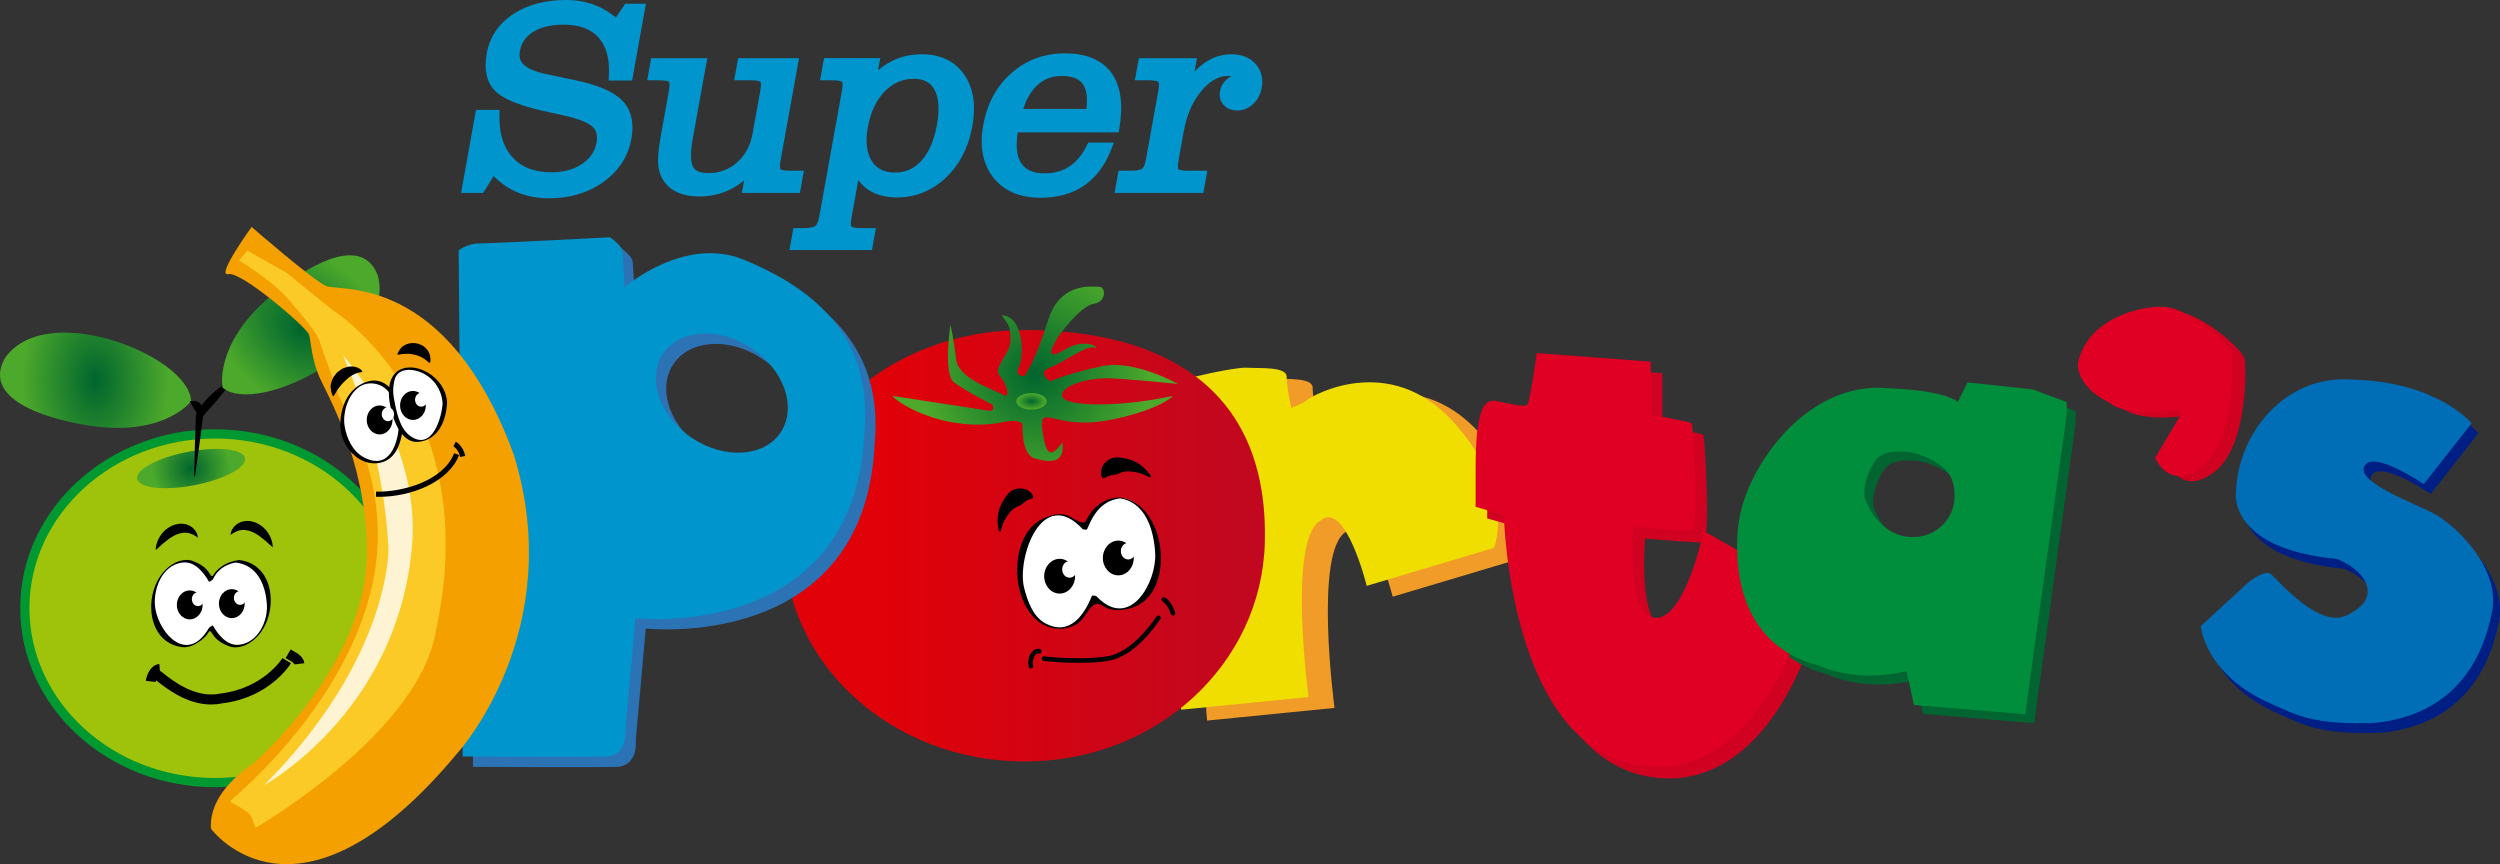 <svg xmlns="http://www.w3.org/2000/svg" xmlns:xlink="http://www.w3.org/1999/xlink" width="400" height="138.266"><rect width="100%" height="100%" fill="#333333" stroke="none"/><defs><radialGradient id="a" spreadMethod="pad" gradientTransform="matrix(1.732 0 0 -1.732 274.522 116.838)" gradientUnits="userSpaceOnUse" r="1" cy="0" cx="0" fy="0" fx="0"><stop offset="0" stop-color="#00652e"/><stop offset=".966" stop-color="#4ca92b"/><stop offset="1" stop-color="#4ca92b"/></radialGradient><radialGradient id="b" spreadMethod="pad" gradientTransform="matrix(3.219 0 0 -4.828 270.448 120.6)" gradientUnits="userSpaceOnUse" r="1" cy="0" cx="0" fy="0" fx="0"><stop offset="0" stop-color="#00652e"/><stop offset=".966" stop-color="#4ca92b"/><stop offset=".966" stop-color="#4ca92b"/><stop offset="1" stop-color="#4ca92b"/></radialGradient><radialGradient id="c" spreadMethod="pad" gradientTransform="matrix(-2.13 -2.413 -3.62 3.195 279.232 122.747)" gradientUnits="userSpaceOnUse" r="1" cy="0" cx="0" fy="0" fx="0"><stop offset="0" stop-color="#00652e"/><stop offset=".966" stop-color="#4ca92b"/><stop offset=".966" stop-color="#4ca92b"/><stop offset="1" stop-color="#4ca92b"/></radialGradient><linearGradient id="d" gradientTransform="matrix(20.488 0 0 -20.488 304.04 113.545)" gradientUnits="userSpaceOnUse" x2="1"><stop offset="0" stop-color="#e00109"/><stop offset=".888" stop-color="#bc0923"/><stop offset="1" stop-color="#e14331"/></linearGradient><radialGradient id="e" spreadMethod="pad" gradientTransform="matrix(5.046 0 0 -5.046 310.508 120.88)" gradientUnits="userSpaceOnUse" r="1" cy="0" cx="0" fy="0" fx="0"><stop offset="0" stop-color="#00652e"/><stop offset=".966" stop-color="#4ca92b"/><stop offset="1" stop-color="#4ca92b"/></radialGradient><radialGradient id="f" spreadMethod="pad" gradientTransform="matrix(.643 0 0 -.354 310.353 119.7)" gradientUnits="userSpaceOnUse" r="1" cy="0" cx="0" fy="0" fx="0"><stop offset="0" stop-color="#00652e"/><stop offset=".966" stop-color="#4ca92b"/><stop offset="1" stop-color="#4ca92b"/></radialGradient><radialGradient xlink:href="#a" id="g" gradientUnits="userSpaceOnUse" gradientTransform="matrix(6.499 0 0 6.499 299.75 505.64)" spreadMethod="pad" cx="0" cy="0" fx="0" fy="0" r="1"/><radialGradient xlink:href="#b" id="h" gradientUnits="userSpaceOnUse" gradientTransform="matrix(12.08 0 0 18.119 284.46 491.518)" spreadMethod="pad" cx="0" cy="0" fx="0" fy="0" r="1"/><radialGradient xlink:href="#c" id="i" gradientUnits="userSpaceOnUse" gradientTransform="matrix(-7.993 9.057 -13.585 -11.99 317.425 483.462)" spreadMethod="pad" cx="0" cy="0" fx="0" fy="0" r="1"/><linearGradient xlink:href="#d" id="j" gradientUnits="userSpaceOnUse" gradientTransform="matrix(76.887 0 0 76.887 410.53 517.996)" x2="1"/><radialGradient xlink:href="#e" id="k" gradientUnits="userSpaceOnUse" gradientTransform="matrix(18.936 0 0 18.936 434.8 490.475)" spreadMethod="pad" cx="0" cy="0" fx="0" fy="0" r="1"/><radialGradient xlink:href="#f" id="l" gradientUnits="userSpaceOnUse" gradientTransform="matrix(2.413 0 0 1.329 434.215 494.896)" spreadMethod="pad" cx="0" cy="0" fx="0" fy="0" r="1"/></defs><path d="M64.8 97.318c0 15.405-13.616 27.895-30.414 27.895-16.798 0-30.416-12.49-30.416-27.895s13.618-27.895 30.416-27.895c16.798 0 30.413 12.49 30.413 27.895" fill="#9fc20b"/><path d="M34.385 70.16c-16.362 0-29.677 12.18-29.677 27.158 0 14.974 13.315 27.16 29.677 27.16 16.362 0 29.677-12.186 29.677-27.16 0-14.977-13.315-27.16-29.677-27.16m0 55.794c-17.177 0-31.152-12.846-31.152-28.634s13.975-28.633 31.152-28.633c17.176 0 31.152 12.845 31.152 28.633 0 15.788-13.976 28.634-31.152 28.634" fill="#009831"/><path d="M299.24 502.967c-4.763.912-8.396 2.852-8.114 4.324.28 1.475 4.372 1.933 9.134 1.018 4.762-.912 8.39-2.85 8.11-4.324-.18-.96-1.982-1.486-4.526-1.486-1.366 0-2.946.15-4.605.47" fill="url(#g)" transform="translate(-269.173 -430.677)"/><path d="M193.153 115.29c-.736-4.24-.642-52.546 0-52.75.642-.198 8.417-2.09 10.508-1.965 2.087.124 6.358-.214 6.358 1.445 0 1.658.74 4.976.74 4.976s1.842-.646 2.58-1.29c.737-.647 13.087-7.743 23.317 3.504 10.23 11.243 6.545 20.183 6.545 20.183l-20.37 6.083s-3.41-13.795-7.374-10.448c-5.344 2.89-1.933 28.236-1.933 28.236l-20.37 2.027z" fill="#f19b28"/><path d="M31.062 76.24c.05-3.292.17-6.58.282-9.867l.008-.13.064-.11c.183-.3.36-.627.55-.916l.617-.807c.43-.506.89-.99 1.388-1.422.98-.882 2.024-1.685 3.195-2.338l.09.097c-.732 1.12-1.557 2.125-2.383 3.112-.417.494-.822.982-1.26 1.443-.425.47-.834.924-1.172 1.39l.068-.238c-.417 3.265-.83 6.534-1.314 9.792l-.13-.008z"/><path d="M269.95 487.994c-4.794 8.605 14.192 10.875 14.192 10.875 11.487 1.538 15.608-3.99 15.608-3.99-.132-4.99-11.232-10.98-20.235-10.984-3.975 0-7.536 1.167-9.566 4.098" fill="url(#h)" transform="translate(-269.173 -430.677)"/><path d="M312.123 478.356c-8.756 7.6-7.333 14.347-7.333 14.347 5.513 4.616 27.673-6.473 24.877-17.792-.874-2.48-2.533-3.387-4.5-3.387-5.385 0-13.044 6.833-13.044 6.833" fill="url(#i)" transform="translate(-269.173 -430.677)"/><path d="M30.51 64.166s.104-.02.243-.02c.12.013.35-.01.518.028.19.03.365.086.51.176.065.05.163.083.204.15l.16.184c.065.154.136.3.133.48.01.17-.02.353-.08.533-.044.17-.164.36-.21.473-.063.124-.127.207-.127.207l-.112.07s-.368-.536-.732-1.072c-.312-.57-.62-1.14-.62-1.14l.113-.07z"/><path d="M189 113.552c-.736-4.24-.642-52.547 0-52.75.642-.198 8.418-2.09 10.508-1.966 2.086.124 6.357-.214 6.357 1.445 0 1.66.74 4.977.74 4.977s1.842-.645 2.58-1.29c.737-.646 13.087-7.743 23.318 3.504 10.23 11.245 6.544 20.184 6.544 20.184l-20.37 6.083s-3.41-13.795-7.374-10.448c-5.344 2.89-1.933 28.236-1.933 28.236L189 113.552z" fill="#efde00"/><path d="M237.955 76.776c0-9.4 1.38-11.06 3.134-10.782 1.75.274 4.697 1.197 5.16.552.46-.646 1.473-8.204 1.473-8.204l18.25 1.38v8.483s6.268 1.107 6.542 1.38c.277.278 1.2 17.237 0 17.237-1.198 0-9.307-.645-9.307-.645s-1.29 14.317 3.5 14.53c4.793.215 7.743-13.885 7.743-13.885l17.05 9.68s-5.434 26.45-23.132 28.013c-25.07 1.385-25.895-40.282-25.895-40.282l-4.518-1.284v-6.174zM334.533 58.978c1.474-7.25 10.33-9.408 14.204-8.98 3.87.432 10.25 6.03 10.433 7.57.184 1.534.49 13.697-4.793 17.878-5.284 4.177-7.486-1.35-7.486-1.35l4.17-7.008-.428-.675s-8.05 1.415-11.123-1.167c-5.47-2.702-4.977-6.268-4.977-6.268" fill="#d10122"/><path d="M332.468 58.123c1.475-7.25 10.33-9.408 14.204-8.98 3.87.43 10.25 6.03 10.433 7.57.184 1.534.495 13.697-4.792 17.877-5.284 4.177-7.487-1.35-7.487-1.35l4.17-7.007-.43-.676s-8.048 1.415-11.122-1.167c-5.468-2.702-4.976-6.267-4.976-6.267" fill="#df0023"/><path d="M358.864 80.453c.188-9.375 7.742-18.986 18.618-18.156 13.73.367 19.075 7.006 19.075 7.006l-7.648 9.72s-8.066-5.528-9.492-2.9c-1.43 2.626 8.11 5.988 11.244 7.692 3.133 1.708 10.553 8.436 9.168 15.623-1.38 7.19-5.667 16.407-18.708 17.788-10.046.368-12.568-1.29-16.497-2.994-10.83-4.703-11.382-12.49-11.382-12.49l7.603-7.002s2.672-2.12 3.595-1.34c.92.784 6.452 7.344 10.768 6.99 1.565-.126 3.54-1.556 4.147-2.427 1.5-2.154.127-5.055-4.27-6.957-17.467-1.66-16.22-10.553-16.22-10.553" fill="#001f84"/><path d="M307.532 87.368c-3.663 0-6.193-2.526-7.604-5.855-.784-1.842.755-5.914 2.21-7.044 1.412-1.097 4.684-.958 6.373-.324 3.934 1.48 5.656 3.063 5.656 6.68 0 3.61-2.972 6.542-6.634 6.542m19.124-23.64l-10.414-1.106-1.57 3.133s-1.658-1.842-11.148-2.21c-12.63-1.2-22.123 11.795-23.782 20.734 0 0-3.775 19.262 12.534 23.593 7.007 3.043 14.193.923 14.193.923l1.2 5.438 17.79 1.475 6.634-47.928v-2.027l-5.438-2.026z" fill="#006531"/><path d="M74.65 30.134l2.13-11.82h2.403c-.11 3.103.64 5.542 2.247 7.324 1.607 1.78 3.866 2.67 6.782 2.67 2.113 0 3.89-.493 5.344-1.476 1.452-.983 2.323-2.278 2.612-3.884.247-1.374-.042-2.443-.863-3.213-.826-.77-2.47-1.43-4.935-1.985l-3.472-.765c-3.752-.86-6.18-1.884-7.273-3.078-1.095-1.19-1.437-2.942-1.017-5.254.436-2.41 1.73-4.334 3.885-5.768 2.157-1.43 4.848-2.15 8.08-2.15 1.598 0 3.065.263 4.394.78 1.328.518 2.567 1.318 3.72 2.402l1.74-2.578h2.038l-1.948 10.803H98.16c.15-2.882-.46-5.092-1.835-6.627-1.373-1.54-3.426-2.308-6.158-2.308-2.154 0-3.907.424-5.265 1.28-1.355.852-2.173 2.037-2.447 3.56-.218 1.19.086 2.16.912 2.898.822.743 2.218 1.31 4.188 1.697l4.053.85c3.607.733 6.06 1.75 7.37 3.052 1.31 1.303 1.753 3.138 1.325 5.51-.476 2.642-1.87 4.792-4.17 6.45-2.303 1.656-5.062 2.48-8.274 2.48-1.87 0-3.536-.325-5-.974-1.463-.65-2.792-1.662-3.99-3.032l-1.988 3.156H74.65z" fill="#0095cc"/><path d="M78.775 25.748l.65.743c1.125 1.288 2.382 2.245 3.737 2.846 1.36.608 2.938.915 4.7.915 3.035 0 5.677-.79 7.842-2.344 2.162-1.554 3.426-3.513 3.873-5.986.383-2.13.02-3.72-1.12-4.848-1.196-1.194-3.552-2.155-6.998-2.856l-4.057-.852c-2.113-.417-3.595-1.028-4.53-1.87-1.006-.903-1.403-2.138-1.145-3.575.312-1.732 1.246-3.094 2.785-4.058 1.467-.923 3.37-1.393 5.656-1.393 2.937 0 5.196.863 6.705 2.555 1.373 1.53 2.056 3.678 2.045 6.38h.983l1.682-9.33h-.766l-2.01 2.973-.63-.593C97.105 3.44 95.934 2.683 94.7 2.203c-1.238-.484-2.623-.728-4.124-.728-3.066 0-5.648.68-7.675 2.026-1.997 1.33-3.168 3.056-3.566 5.282-.375 2.064-.094 3.62.833 4.627.984 1.072 3.307 2.033 6.898 2.855l3.464.765c2.626.593 4.348 1.303 5.275 2.17 1.017.945 1.385 2.25 1.09 3.876-.324 1.8-1.307 3.273-2.925 4.365-1.57 1.063-3.51 1.603-5.757 1.603-3.122 0-5.588-.98-7.33-2.912-1.594-1.767-2.416-4.146-2.446-7.08h-1.04L75.534 29.4h.942l2.3-3.652zm9.086 5.978c-1.966 0-3.75-.352-5.298-1.04-1.284-.573-2.485-1.414-3.577-2.506l-1.696 2.69h-3.52l2.393-13.296h3.783l-.026.762c-.102 2.894.593 5.183 2.056 6.808 1.475 1.632 3.513 2.424 6.237 2.424 1.952 0 3.61-.45 4.93-1.347 1.292-.873 2.043-1.988 2.298-3.403.204-1.118-.006-1.95-.64-2.54-.496-.462-1.693-1.153-4.594-1.81l-3.468-.76c-3.948-.906-6.45-1.986-7.655-3.3-1.257-1.366-1.66-3.344-1.2-5.888.468-2.602 1.883-4.707 4.202-6.25C84.355.767 87.21 0 90.575 0c1.684 0 3.252.282 4.66.83 1.163.454 2.274 1.118 3.31 1.977L100.035.6h3.313l-2.214 12.28H97.38l.043-.777c.14-2.668-.413-4.717-1.648-6.098-1.22-1.366-3.107-2.06-5.606-2.06-2.005 0-3.645.393-4.876 1.166-1.183.744-1.877 1.746-2.113 3.07-.168.947.046 1.65.676 2.22.725.648 2.016 1.16 3.84 1.52l4.064.85c3.78.774 6.312 1.836 7.738 3.255 1.486 1.474 2 3.55 1.527 6.158-.506 2.83-2.007 5.156-4.462 6.92-2.42 1.74-5.35 2.623-8.702 2.623M106.514 21.534l1.26-6.98c.18-1.013.114-1.674-.205-1.985-.32-.312-1.048-.47-2.182-.47h-.953l.368-2.057h7.48l-2.174 12.05c-.417 2.316-.38 3.95.116 4.906.49.955 1.523 1.432 3.096 1.432 1.97 0 3.666-.634 5.1-1.903 1.433-1.27 2.338-2.947 2.717-5.037l1.25-6.94c.182-1.012.12-1.673-.185-1.984-.304-.312-1.025-.47-2.158-.47h-1.7l.37-2.057h8.246l-2.81 15.582c-.18.998-.117 1.655.187 1.963.304.31 1.036.47 2.2.47h1.21l-.374 2.078h-7.798l.63-3.49c-1.073 1.328-2.315 2.334-3.72 3.02-1.406.688-2.93 1.03-4.574 1.03-1.317 0-2.416-.207-3.294-.624-.882-.413-1.558-1.043-2.03-1.89-.346-.61-.534-1.367-.567-2.276-.034-.904.13-2.364.49-4.372" fill="#0095cc"/><path d="M120.46 29.397h6.298l.11-.6h-.327c-1.418 0-2.26-.214-2.728-.69-.495-.507-.615-1.337-.386-2.613l2.653-14.71h-6.745l-.105.58h.818c1.37 0 2.222.22 2.684.688.495.506.615 1.34.382 2.63l-1.25 6.94c-.213 1.174-.585 2.24-1.114 3.182l.694-.86-.983 5.453zm-15.145-18.032h.075c1.366 0 2.222.214 2.694.676.68.67.56 1.828.413 2.643l-1.257 6.984c-.353 1.947-.51 3.366-.48 4.21.03.785.187 1.44.473 1.944.4.718.957 1.236 1.7 1.585.78.368 1.782.555 2.983.555 1.52 0 2.954-.323 4.248-.957.758-.368 1.468-.844 2.128-1.418-1.434 1.05-3.1 1.583-4.97 1.583-1.864 0-3.125-.615-3.755-1.83-.574-1.116-.634-2.876-.184-5.375l2.015-11.18h-5.978l-.105.582zm6.6 20.07c-1.418 0-2.633-.233-3.61-.694-1.02-.48-1.812-1.22-2.36-2.198-.397-.71-.62-1.584-.656-2.61-.04-.963.122-2.445.498-4.528l1.257-6.98c.195-1.077.008-1.33.008-1.33-.01-.01-.282-.254-1.663-.254h-1.838l.637-3.53h8.976l-2.33 12.916c-.48 2.66-.24 3.88.045 4.436.132.255.534 1.032 2.444 1.032 1.797 0 3.306-.563 4.612-1.715 1.317-1.165 2.124-2.677 2.477-4.62l1.25-6.936c.198-1.092.014-1.34.01-1.34 0 0-.27-.244-1.624-.244h-2.583l.638-3.53h9.738l-2.964 16.447c-.193 1.062-.013 1.32-.013 1.32.007.005.282.245 1.674.245h2.09l-.637 3.55h-9.295l.36-2.004c-.698.586-1.45 1.073-2.248 1.464-1.5.732-3.145 1.103-4.894 1.103M138.126 20.224c-.443 2.466-.206 4.436.72 5.91.924 1.48 2.384 2.215 4.38 2.215 1.884 0 3.472-.722 4.766-2.163 1.29-1.44 2.177-3.47 2.65-6.087.465-2.604.315-4.627-.458-6.068-.777-1.437-2.09-2.158-3.944-2.158-2.027 0-3.768.75-5.228 2.252-1.463 1.505-2.424 3.535-2.886 6.098M131.81 34.77l3.644-20.217c.184-1.013.113-1.67-.206-1.985-.32-.31-1.047-.47-2.177-.47h-.978l.37-2.052h7.5l-.624 3.45c1.126-1.374 2.365-2.395 3.708-3.067 1.348-.673 2.822-1.01 4.42-1.01 2.774 0 4.846.98 6.204 2.938 1.363 1.963 1.753 4.54 1.175 7.742-.578 3.216-1.914 5.81-4.004 7.79-2.093 1.982-4.533 2.973-7.325 2.973-1.602 0-2.934-.334-4.004-.998-1.068-.664-1.924-1.696-2.562-3.096l-1.445 8c-.18 1.01-.112 1.674.207 1.993.315.32 1.04.48 2.176.48h1.377l-.364 2.034h-11.706l.368-2.034h.976c1.133 0 1.918-.16 2.35-.48.43-.32.738-.984.922-1.993" fill="#0095cc"/><path d="M146.24 12.61c-1.836 0-3.375.665-4.7 2.03-1.35 1.39-2.255 3.31-2.686 5.716-.41 2.267-.203 4.08.62 5.39.783 1.253 2.01 1.864 3.755 1.864 1.677 0 3.054-.626 4.214-1.914 1.193-1.328 2.026-3.257 2.47-5.726.438-2.425.31-4.305-.38-5.588-.642-1.194-1.72-1.772-3.295-1.772m-3.01 16.475c-2.264 0-3.95-.863-5.007-2.556-1.02-1.63-1.298-3.795-.822-6.437.485-2.698 1.525-4.878 3.082-6.48 1.6-1.644 3.535-2.478 5.757-2.478 2.138 0 3.684.856 4.593 2.55.85 1.582 1.032 3.785.532 6.547-.495 2.74-1.444 4.913-2.825 6.448-1.434 1.598-3.224 2.405-5.31 2.405m-15.154 9.453h10.207l.102-.56h-.5c-1.366 0-2.225-.22-2.698-.693-.51-.514-.642-1.355-.41-2.646l1.862-10.317.975 2.14c.578 1.256 1.347 2.19 2.286 2.772.946.593 2.162.89 3.618.89 2.616 0 4.845-.905 6.815-2.77 1.967-1.858 3.24-4.346 3.787-7.385.54-2.988.184-5.405-1.055-7.19-1.223-1.765-3.054-2.62-5.6-2.62-1.474 0-2.85.31-4.09.927-1.245.626-2.412 1.59-3.463 2.874l-1.798 2.19.965-5.367h-6.002l-.105.58h.098c1.363 0 2.218.215 2.695.677.518.51.65 1.347.413 2.642l-3.644 20.216c-.218 1.216-.616 2.02-1.212 2.458-.567.42-1.48.623-2.78.623h-.365l-.1.558zm11.438 1.475h-13.202l.634-3.51h1.595c1.314 0 1.772-.235 1.907-.333.124-.093.436-.424.638-1.53l3.644-20.217c.194-1.077.003-1.33.003-1.33-.008-.006-.28-.254-1.662-.254h-1.857l.634-3.532h8.996l-.35 1.95c.706-.603 1.45-1.102 2.226-1.49 1.444-.72 3.043-1.083 4.747-1.083 3.02 0 5.31 1.096 6.81 3.254 1.468 2.115 1.907 4.907 1.296 8.292-.608 3.355-2.027 6.114-4.226 8.196-2.225 2.102-4.86 3.17-7.828 3.17-1.735 0-3.218-.374-4.4-1.11-.675-.42-1.276-.97-1.797-1.65l-1.092 6.06c-.198 1.092-.003 1.34 0 1.344.01.01.278.262 1.656.262h2.263l-.636 3.51zM174.463 18.167c.368-2.285.18-3.98-.57-5.088-.75-1.112-2.08-1.664-3.99-1.664-1.786 0-3.29.582-4.51 1.745-1.224 1.165-2.102 2.83-2.635 5.007h11.705zm.112 5.382h2.57c-.937 2.45-2.296 4.288-4.074 5.516-1.778 1.227-3.977 1.838-6.597 1.838-3.103 0-5.426-.99-6.976-2.972-1.547-1.98-2.027-4.593-1.445-7.832.59-3.254 2.01-5.873 4.263-7.854 2.255-1.978 4.942-2.97 8.057-2.97 3.23 0 5.524.95 6.887 2.857 1.365 1.903 1.732 4.672 1.106 8.3H162.22l-.05.29c-.455 2.522-.257 4.443.595 5.764.852 1.325 2.32 1.986 4.402 1.986 1.67 0 3.13-.417 4.376-1.246 1.246-.833 2.26-2.057 3.032-3.678" fill="#0095cc"/><path d="M163.73 17.43h10.094c.214-1.77.03-3.092-.54-3.94-.61-.9-1.716-1.336-3.382-1.336-1.602 0-2.912.502-4 1.542-.942.89-1.67 2.147-2.173 3.734m11.362 1.475h-13.277l.225-.912c.567-2.308 1.524-4.11 2.845-5.367 1.358-1.294 3.043-1.947 5.017-1.947 2.162 0 3.708.667 4.6 1.984.868 1.283 1.093 3.122.688 5.622l-.098.62zm-4.72-8.89c-2.917 0-5.46.934-7.567 2.788-2.12 1.857-3.47 4.357-4.026 7.427-.542 3.01-.106 5.45 1.297 7.25 1.415 1.81 3.505 2.687 6.395 2.687 2.458 0 4.537-.574 6.18-1.708 1.4-.965 2.534-2.365 3.382-4.174h-1.002c-.803 1.532-1.84 2.725-3.08 3.554-1.363.908-2.973 1.37-4.786 1.37-2.342 0-4.03-.78-5.02-2.323-.95-1.475-1.19-3.595-.703-6.293l.162-.897h16.133c.446-3.115.086-5.51-1.077-7.134-1.226-1.715-3.283-2.55-6.29-2.55m-3.898 21.63c-3.325 0-5.87-1.097-7.554-3.255-1.674-2.146-2.21-4.98-1.592-8.417.616-3.407 2.132-6.195 4.504-8.278 2.383-2.094 5.257-3.152 8.54-3.152 3.47 0 5.987 1.062 7.492 3.163 1.47 2.064 1.887 5.04 1.23 8.853l-.104.616h-16.15c-.344 2.16-.164 3.816.545 4.916.713 1.107 1.952 1.647 3.783 1.647 1.516 0 2.852-.38 3.967-1.122 1.13-.754 2.064-1.89 2.777-3.38l.203-.42h4.105l-.383 1c-.987 2.582-2.45 4.553-4.345 5.86-1.895 1.305-4.256 1.97-7.018 1.97M187.82 25.627c-.185 1.013-.12 1.67.183 1.974.307.305 1.028.46 2.157.46h2.128l-.375 2.074H179.21l.375-2.075h1.23c1.15 0 1.934-.16 2.358-.47.424-.312.728-.965.908-1.963l1.994-11.075c.183-1.013.116-1.673-.203-1.98-.318-.313-1.046-.47-2.18-.47h-1.23l.37-2.057h7.8l-.755 4.177c1.055-1.62 2.177-2.83 3.36-3.618 1.18-.788 2.442-1.182 3.77-1.182 1.445 0 2.556.428 3.325 1.287.774.86 1.048 1.928.815 3.22-.158.87-.537 1.59-1.137 2.16-.597.568-1.284.853-2.064.853-.68 0-1.216-.214-1.606-.634-.39-.422-.533-.932-.425-1.53.113-.637.402-1.155.864-1.545.46-.398 1.01-.597 1.647-.597h.255c-.252-.427-.552-.74-.91-.93-.352-.195-.783-.293-1.294-.293-1.73 0-3.336.886-4.822 2.66-1.49 1.772-2.48 4.04-2.976 6.793l-.86 4.76z" fill="#0095cc"/><path d="M198.423 13.378c-.462 0-.84.135-1.167.413-.33.286-.533.654-.616 1.123-.067.367.007.645.24.893.248.27.597.398 1.066.398.586 0 1.096-.21 1.558-.646.484-.465.784-1.04.915-1.76.19-1.062-.02-1.91-.635-2.597-.634-.7-1.542-1.042-2.78-1.042-1.175 0-2.31.356-3.36 1.058-.506.338-1.005.766-1.493 1.28 1.34-1.21 2.792-1.817 4.323-1.817.634 0 1.19.127 1.65.378.478.26.876.668 1.19 1.213l.643 1.108h-1.535zm-18.332 16.02h11.206l.11-.604h-1.243c-1.388 0-2.214-.206-2.68-.672-.5-.495-.622-1.332-.39-2.626l.856-4.76c.277-1.53.708-2.93 1.286-4.183l-.732 1.122 1.242-6.894h-6.297l-.11.582h.353c1.362 0 2.218.218 2.69.68.684.664.564 1.824.418 2.642l-1.996 11.074c-.218 1.197-.604 1.993-1.193 2.425-.57.416-1.46.61-2.795.61h-.616l-.11.605zm12.437 1.472h-14.2l.64-3.55h1.848c1.336 0 1.79-.226 1.92-.327.12-.086.422-.41.62-1.497l1.993-11.075c.195-1.072.008-1.324.004-1.324-.007-.01-.278-.26-1.66-.26h-2.115l.638-3.53h9.296l-.382 2.128c.55-.574 1.118-1.055 1.7-1.445 1.298-.868 2.706-1.307 4.177-1.307 1.658 0 2.96.514 3.876 1.535.932 1.032 1.262 2.327.988 3.843-.184 1.025-.638 1.888-1.35 2.564-.736.702-1.603 1.054-2.57 1.054-.895 0-1.615-.292-2.148-.87-.548-.586-.762-1.336-.612-2.158.143-.807.518-1.47 1.11-1.978.223-.19.463-.345.718-.465-.16-.038-.342-.056-.54-.056-1.51 0-2.905.785-4.256 2.4-1.4 1.66-2.346 3.834-2.82 6.45l-.854 4.758c-.195 1.07-.02 1.32-.02 1.325.01.004.275.236 1.637.236h3.006l-.642 3.55z" fill="#0095cc"/><path d="M37.972 89.807c-1.767 0-3.313 1.224-4.218 3.07-.9-1.846-2.45-3.07-4.218-3.07-2.785 0-5.044 3.033-5.044 6.774 0 3.743 2.26 6.775 5.044 6.775 1.768 0 3.317-1.224 4.218-3.066.905 1.84 2.45 3.065 4.218 3.065 2.79 0 5.048-3.032 5.048-6.774 0-3.74-2.26-6.773-5.048-6.773" fill="#fff"/><path d="M38.27 89.61c-1.47.17-2.662.717-3.7 1.79-.452.466-.523 1.24-1.003.417-.63-1.092-1.708-1.7-2.85-2.102-.798-.28-1.894-.063-2.64.3-5.27 2.567-5.46 12.82 1.166 13.537 1.32.143 2.834-.897 3.697-1.79.45-.466.525-1.24 1.002-.417.634 1.096 1.71 1.7 2.852 2.102.8.28 1.895.064 2.638-.297 5.27-2.57 5.464-12.823-1.163-13.54-.193-.022-.56.398-.594.394 3.524.383 4.837 3.622 5.03 6.77.152 2.59-1.4 6.054-4.437 6.384-1.964.214-3.364-1.614-4.2-3.062-.05-.083-.582.29-.627.36-3.382 5.84-7.817 1.122-8.568-2.97-.518-2.817.882-7.103 4.368-7.482 1.963-.214 3.36 1.618 4.196 3.063.05.082.584-.29.63-.364.645-1.445 1.85-2.35 3.606-2.7.206-.02.52-.385.593-.393M24.907 88.01s.004-.154.034-.413c.024-.255.102-.612.28-1.047.168-.424.434-.886.817-1.332.214-.2.398-.45.672-.62.25-.19.535-.35.828-.5.315-.115.63-.228.968-.27.327-.074.676-.03.99.008.327.04.62.16.883.3.254.143.483.308.644.496.346.356.503.73.57.987.068.26.087.408.087.408s-.138-.087-.34-.222c-.203-.14-.503-.304-.84-.424-.166-.067-.358-.09-.534-.13-.19-.024-.383-.024-.578-.016-.39.04-.803.135-1.208.323-.42.16-.803.434-1.19.682-.368.277-.717.563-1.02.82-.286.26-.564.497-.747.68-.192.173-.316.267-.316.267M43.646 87.568s-.124-.093-.315-.266c-.183-.184-.46-.42-.746-.68-.304-.258-.653-.544-1.02-.82-.388-.25-.77-.523-1.19-.684-.406-.188-.82-.282-1.21-.323-.194-.008-.386-.008-.577.015-.176.04-.368.064-.533.13-.338.12-.638.287-.84.425-.203.136-.342.222-.342.222s.02-.146.086-.41c.068-.254.225-.63.57-.986.162-.187.39-.352.646-.495.263-.138.556-.258.882-.3.315-.037.664-.082.99-.007.34.042.654.154.97.27.292.15.577.308.828.5.274.168.458.42.672.62.383.445.65.907.818 1.33.177.436.255.793.278 1.048.03.26.034.413.034.413M24.916 109.112l-1.584-.176c.06-.552.278-1.15.597-1.637.423-.642.982-1.018 1.57-1.05l.102 1.59c-.026.004-.17.075-.34.338-.178.27-.313.638-.346.934"/><path d="M33.763 112.72c-3.918 0-7.183-2.596-8.868-3.936l-.473-.37.968-1.266.5.386c1.744 1.393 5.373 4.28 9.408 3.43 6.882-.833 9.866-5.625 9.896-5.67l1.362.826c-.135.225-3.422 5.505-11.003 6.413-.608.13-1.205.188-1.79.188M47.11 106.312c-.03-.247-.558-.544-1.073-.833l-.33-.188.8-1.38.315.18c.814.457 1.74.978 1.872 2.022l-1.583.198zM32.42 96.78c0 1.28-.925 2.32-2.062 2.32-1.14 0-2.064-1.04-2.064-2.32 0-1.28.923-2.318 2.064-2.318 1.137 0 2.06 1.04 2.06 2.32"/><path d="M32.668 95.87c0 .612-.443 1.11-.987 1.11-.543 0-.986-.498-.986-1.11 0-.61.443-1.11.987-1.11.545 0 .988.5.988 1.11" fill="#fff"/><path d="M39.148 96.58c0 1.28-.923 2.32-2.06 2.32-1.14 0-2.064-1.04-2.064-2.32 0-1.278.923-2.318 2.064-2.318 1.137 0 2.06 1.04 2.06 2.32"/><path d="M394.677 517.61c0 19.275 17.206 34.902 38.432 34.902 21.225 0 37.876-15.634 38.432-34.9.735-25.535-17.196-34.133-38.422-34.133-21.225 0-38.443 14.856-38.443 34.13" fill="url(#j)" transform="translate(-269.173 -430.677)"/><path d="M159.843 85.027c.023-.02-.2-.522-.23-1.486-.01-.464.016-1.016.144-1.61.086-.288.143-.607.285-.9.12-.3.27-.604.45-.893.158-.308.376-.585.586-.882.218-.285.477-.548.788-.74.312-.176.657-.31 1.013-.34.345-.057.694-.027 1.005.048.627.154 1.047.518 1.23.815.185.315.22.51.22.51l-.155.21s-.165.05-.462.128c-.26.09-.536.236-.762.42-.232.176-.44.398-.728.56-.304.127-.75.273-1.11.573-.706.604-1.273 1.5-1.588 2.25-.304.722-.41 1.367-.424 1.344l-.263-.008zM183.994 76.418c.008.026-.536-.33-1.272-.6-.762-.282-1.81-.477-2.732-.372-.465.06-.874.29-1.178.424-.316.1-.616.1-.905.15-.29.045-.582.147-.825.274l-.41.255-.255-.034s-.124-.158-.225-.507c-.094-.343-.07-.894.24-1.457.154-.282.372-.552.65-.77.262-.243.596-.4.94-.51.354-.097.718-.112 1.08-.075.355.045.708.075 1.042.17.334.066.657.164.96.28.312.098.582.27.852.402.526.31.946.668 1.28.994.683.68.9 1.183.93 1.18l-.172.194zM164.95 106.965c-.165 0-.318-.113-.356-.282-.218-.912.038-1.936.627-2.5.35-.337.77-.457 1.183-.337.195.056.31.26.255.454-.056.195-.263.312-.458.255-.154-.048-.31.008-.473.166-.34.323-.596 1.048-.42 1.79.05.2-.075.398-.27.443-.03.008-.06.012-.086.012M172.624 106.055c-2.225 0-4.417-.15-5.633-.304-.198-.026-.344-.213-.318-.412.026-.203.214-.345.417-.32 2.937.376 9.692.553 11.595-.468 3.306-1.31 6.327-5.85 6.357-5.9.113-.168.34-.214.51-.105.173.113.218.342.105.51-.127.196-3.174 4.786-6.665 6.167-1.178.63-3.794.833-6.368.833M187.684 98.486c-.158 0-.304-.102-.353-.263-.003-.01-.464-1.47-1.316-2.004-.173-.11-.225-.34-.116-.51.108-.17.337-.223.506-.118 1.09.68 1.61 2.346 1.633 2.417.06.194-.05.4-.244.46-.038.008-.075.016-.11.016"/><path d="M436.888 481.85c-1.902 6.207-3.685 8.85-3.78 8.973-.09.124-1.71.06-.9-1.478.81-1.53.87-8.043-2.754-8.23 1.11 1.674 1.35 1.538 1.41 3.87.065 2.333-2.952 4.487-1.72 5.838h-.002c1.235 1.35 1.723 3.81.496 3.01-1.23-.8-7.127-2.458-7.494-5.712-.368-3.256-.924-5.65-.924-5.407 0 .244-1.167 7.803.616 9.154 1.78 1.35 6.143 3.565 6.143 3.565s.49 1.227-.796.92l-15.24-2.335c.06.07.135.143.21.22 1.966 1.86 9.134 5.443 16.99 4.084 3.504-.802 3.627.302 3.627.302s-.25 4.796 1.994 5.41c2.248.613 4.826.984 4.398-2.58-1.29 1.718-2.334 2.705-2.95-.43-.615-3.132-.367-3.688.736-3.564 1.107.124 3.138.983 6.76.8 3.628-.184 10.942-2.094 13.15-4.24-8.85 1.905-17.575 1.72-17.756 0-.187-1.72 4.297-2.827 7.003-2.827 2.702 0 11.55.92 11.55.92s-6.855-3.87-11.936-2.885c-5.086.983-8.524 2.458-8.524 2.458s-2.21-1.41-.124-2.15c2.09-.736 5.836-3.626 7.13-3.258.477.14.447-.075.042-.285-.694-.36-2.458-.717-4.654.593-3.5 2.086-1.902-.616-1.41-1.535.49-.923 3.932-5.468 6.023-5.776 2.086-.308 1.842-2.702.92-2.702-.21 0-.658-.052-1.247-.052-1.97 0-5.517.55-6.988 5.332" fill="url(#k)" transform="translate(-269.173 -430.677)"/><path d="M126.56 70.847c-2.647 3.96-9.004 4.35-14.202.874-5.197-3.474-7.265-9.5-4.615-13.457 2.645-3.96 9.002-4.35 14.2-.874 5.194 3.474 7.262 9.497 4.616 13.457M120.77 43.25c-9.584-3.994-19.17 4.36-19.17 4.36s-.307-4.73-.367-5.712c-.06-.984-1.966-2.275-1.966-2.275s-18.927.984-20.893.984c-1.967 0-3.333 1.107-3.333 1.107l.646 80.98s19.402.12 22.963 0c3.565-.123 3.074-4.3 3.074-4.3l1.595-17.836s35.025 3.95 36.62-29.48c1.598-16.586-9.585-23.836-19.17-27.83" fill="#2c73b5"/><path d="M39.398 95.67c0 .612-.443 1.11-.987 1.11-.543 0-.986-.498-.986-1.11 0-.61.443-1.11.987-1.11.545 0 .988.5.988 1.11" fill="#fff"/><path d="M124.9 69.188c-2.645 3.96-9.003 4.35-14.2.874-5.198-3.475-7.266-9.502-4.616-13.457 2.646-3.96 9.003-4.35 14.2-.875 5.194 3.475 7.262 9.5 4.616 13.458m-5.786-27.598c-9.585-3.993-19.17 4.36-19.17 4.36s-.308-4.728-.368-5.71c-.06-.984-1.966-2.275-1.966-2.275s-18.925.983-20.892.983c-1.966 0-3.332 1.107-3.332 1.107l.645 80.982s19.403.12 22.964 0c3.566-.124 3.074-4.3 3.074-4.3l1.595-17.838s35.025 3.95 36.62-29.48c1.6-16.587-9.585-23.837-19.17-27.83" fill="#0095cc"/><path d="M33.755 132.587c-.416-6.02 6.504-10.2 6.504-10.2s17.547-14.9 18.4-32.58c.487-13.993-5.473-25.236-7.195-28.708-1.72-3.472-1.66-6.485-2.027-7.59-.368-1.106-10.815-10.14-12.902-9.647-2.09.49 3.723-7.558 3.723-7.558s9.794 8.54 11.944 9.464c2.15.92 19.293-2.09 29.98 26.896 8.76 28.153-8.8 47.6-8.8 47.6-25.852 31.246-39.63 12.32-39.63 12.32" fill="#f3a000"/><path d="M36.935 128.37c2.21 1.167 3.198 1.782 3.442 2.702.244.923.55 1.354.55 1.354s25.622-14.808 28.695-30.908c8.234-36.62-16.343-51.856-16.343-51.856L45.8 43.61l-6.223-3.503-1.336 1.565s5.3 3.183 7.927 6.222c2.627 3.044 4.7 5.716 4.93 6.59.23.88 3.007 8.388 3.026 8.71.015.323 6.928 11.015 6.282 24.1-1.103 22.676-23.47 40.738-23.47 40.738" fill="#fbca26"/><path d="M42.25 125.636c20.277-20.37 19.91-37.877 19.91-37.877-.924-17.332-7.282-30.88-7.282-30.88s13.27 14.194 10.876 32.076c-2.95 25.474-23.504 36.68-23.504 36.68" fill="#fef4d4"/><path d="M60.634 79.495c-.166 0-.323-.004-.488-.008l.026-.833c4.158.124 10.778-1.7 12.5-6.14l.78.3c-1.703 4.395-7.77 6.68-12.818 6.68"/><path d="M73.622 73.123c-.27-1.276-1.035-1.68-1.065-1.696l.364-.75c.05.022 1.157.573 1.52 2.273l-.818.173z"/><path d="M64.17 67.596c0 3.587-1.412 6.424-4.01 6.424-2.596 0-5.392-2.837-5.392-6.424 0-3.588 2.106-6.497 4.7-6.497 2.596 0 4.7 2.908 4.7 6.496" fill="#fff"/><path d="M63.84 67.76c-.095 3.052-1.464 7.55-5.555 5.45-1.858-.953-2.822-3.074-3.145-5.02-.488-2.944 1.408-7.698 5.175-6.72 2.575.673 3.423 4.054 3.524 6.29 0 0 .667-.157.66-.33-.14-3.032-2.192-7.73-6.046-6.267-2.766 1.05-3.892 3.79-4.016 6.598-.153 3.442 3.036 7.19 6.62 6.227 2.76-.747 3.367-4.147 3.442-6.557 0 .02-.653.147-.66.33"/><path d="M71.174 64.44c0 3.347-1.877 6.06-4.196 6.06-2.315 0-3.47-2.792-4.192-6.06-.74-3.34.29-5.608 2.605-5.608 2.316 0 5.784 2.26 5.784 5.607" fill="#fff"/><path d="M70.817 64.478c-.083 2.08-1.618 8-5.337 5.16-1.62-1.242-2.116-4.112-2.47-5.99-.18-.96-.115-1.92.117-2.86.492-1.976 2.886-1.826 4.346-1.162 1.963.89 3.21 2.792 3.344 4.9.015.238.732.095.713-.18-.36-5.647-9.62-8.484-9.31-1.18.097 2.345 1.42 7.8 4.71 7.53 3.193-.266 4.487-3.452 4.6-6.296.01-.297-.706-.154-.713.078M53.212 63.31s-.27-.607-.304-1.313c-.026-.172-.018-.375.05-.59.052-.21.104-.442.21-.652.097-.22.183-.458.348-.634l.458-.57.62-.443c.187-.16.457-.22.686-.31.454-.174.972-.19 1.378-.132.43.078.758.22.975.394.218.16.315.288.315.288v.184s-.39.008-.94.195c-.264.12-.58.244-.876.46-.315.178-.585.467-.878.714-.26.287-.567.538-.777.834-.214.297-.446.545-.59.81-.307.515-.513.857-.513.857l-.162-.09z"/><path d="M63.6 56.583s.247-.59.697-1.055c.248-.24.664-.435 1.1-.562.214-.027.446-.102.68-.08.232-.006.472.03.716.076.236.08.47.146.683.263.217.1.41.266.578.41.326.314.563.66.668 1.016.255.67.12 1.295.12 1.295l-.128.132s-.255-.24-.675-.545c-.204-.16-.467-.303-.748-.454-.293-.123-.604-.262-.938-.31-.32-.117-.665-.117-.98-.166-.315.008-.612.008-.874.03-.518.082-.867.135-.867.135l-.034-.184zM62.8 67.19c0 1.278-.923 2.318-2.06 2.318-1.14 0-2.064-1.04-2.064-2.32 0-1.28.923-2.318 2.064-2.318 1.137 0 2.06 1.04 2.06 2.32"/><path d="M63.05 66.278c0 .612-.443 1.11-.987 1.11s-.987-.498-.987-1.11c0-.612.443-1.11.987-1.11s.987.498.987 1.11" fill="#fff"/><path d="M68.134 64.87c0 1.28-.923 2.318-2.06 2.318-1.14 0-2.064-1.04-2.064-2.32 0-1.28.923-2.318 2.064-2.318 1.137 0 2.06 1.04 2.06 2.32"/><path d="M68.384 63.96c0 .61-.443 1.11-.987 1.11s-.987-.5-.987-1.11c0-.613.443-1.112.987-1.112s.987.5.987 1.11" fill="#fff"/><path d="M236.1 74.923c0-9.4 1.382-11.06 3.135-10.782 1.753.275 4.7 1.198 5.16.552.462-.645 1.475-8.203 1.475-8.203l18.25 1.38v8.48s6.267 1.108 6.54 1.382c.28.278 1.202 17.237 0 17.237-1.196 0-9.306-.647-9.306-.647s-1.29 14.317 3.5 14.53c4.794.215 7.743-13.884 7.743-13.884l17.05 9.677s-5.435 26.45-23.133 28.015c-25.07 1.385-25.894-40.283-25.894-40.283l-4.52-1.284v-6.173z" fill="#df0023"/><path d="M306.1 85.936c-3.663 0-6.192-2.525-7.603-5.854-.784-1.843.754-5.915 2.21-7.044 1.41-1.096 4.684-.957 6.373-.323 3.933 1.48 5.655 3.062 5.655 6.68 0 3.61-2.972 6.54-6.635 6.54m19.124-23.638L314.81 61.19l-1.568 3.134s-1.66-1.843-11.15-2.21c-12.628-1.2-22.123 11.795-23.78 20.734 0 0-3.777 19.263 12.533 23.594 7.007 3.043 14.193.923 14.193.923l1.2 5.438 17.79 1.474 6.634-47.927v-2.026l-5.438-2.027z" fill="#008e3c"/><path d="M357.758 78.886c.188-9.375 7.742-18.986 18.618-18.156 13.73.368 19.075 7.006 19.075 7.006l-7.647 9.72s-8.065-5.528-9.49-2.9c-1.43 2.626 8.11 5.99 11.243 7.692 3.133 1.708 10.553 8.437 9.168 15.623-1.38 7.192-5.667 16.41-18.708 17.79-10.046.367-12.568-1.29-16.497-2.995-10.832-4.702-11.383-12.49-11.383-12.49l7.603-7.002s2.672-2.12 3.595-1.34c.92.784 6.45 7.344 10.767 6.992 1.565-.128 3.54-1.558 4.147-2.43 1.5-2.153.126-5.054-4.272-6.956-17.466-1.66-16.22-10.554-16.22-10.554" fill="#006eb6"/><path d="M179.065 79.653c-2.414 0-4.496 2.038-5.498 4.995-1.096-1.407-2.53-2.27-4.106-2.27-3.433 0-6.217 4.064-6.217 9.078 0 5.014 2.784 9.078 6.218 9.078 2.474 0 4.602-2.105 5.604-5.153 1.073 1.356 2.473 2.178 4 2.178 3.39 0 6.136-4.008 6.136-8.95 0-4.947-2.747-8.955-6.135-8.955" fill="#fff"/><path d="M178.808 79.587c-1.618.195-2.552.683-3.768 1.813-.563.52-.976 1.37-1.347 2.015-.398.698-2.196-.657-2.76-.893-1.455-.605-3.18-.045-4.446.66-6.02 3.344-4.627 17.308 3.07 17.428.923.015 1.434-.21 2.274-.522 2.122-.784 2.553-4.642 4.707-3.114 1.32.934 3.202.72 4.613.262 7.194-2.345 5.494-16.842-1.986-17.642-.247-.026-.713.064-.202.12 4.36.466 5.685 5.202 5.87 8.868.228 4.55-4.06 12.448-9.413 6.808-.076-.083-.676-.154-.725-.03-1.182 2.96-3.55 6.534-7.498 4.338-1.956-1.088-2.796-3.576-3.325-5.595-1.23-4.718 2.796-16.498 9.34-9.46.08.085.672.153.725.033 1.02-2.5 2.37-4.594 5.385-4.958.31-.033-.402-.146-.514-.13"/><path d="M172.014 92.194c0 1.535-1.107 2.78-2.473 2.78-1.362 0-2.47-1.245-2.47-2.78 0-1.534 1.108-2.78 2.47-2.78 1.367 0 2.474 1.246 2.474 2.78"/><path d="M172.313 91.103c0 .736-.53 1.33-1.182 1.33-.652 0-1.18-.594-1.18-1.33 0-.735.528-1.328 1.18-1.328.654 0 1.183.593 1.183 1.328" fill="#fff"/><path d="M181.402 89.277c0 1.535-1.107 2.78-2.473 2.78-1.364 0-2.47-1.245-2.47-2.78 0-1.535 1.106-2.78 2.47-2.78 1.365 0 2.472 1.245 2.472 2.78"/><path d="M181.7 88.185c0 .736-.528 1.33-1.18 1.33-.654 0-1.183-.594-1.183-1.33 0-.735.53-1.328 1.182-1.328.652 0 1.18.593 1.18 1.328" fill="#fff"/><path d="M431.784 494.895c0 .728 1.09 1.32 2.432 1.32 1.34 0 2.425-.592 2.425-1.32 0-.728-1.084-1.32-2.424-1.32-1.343 0-2.432.592-2.432 1.32" fill="url(#l)" transform="translate(-269.173 -430.677)"/></svg>